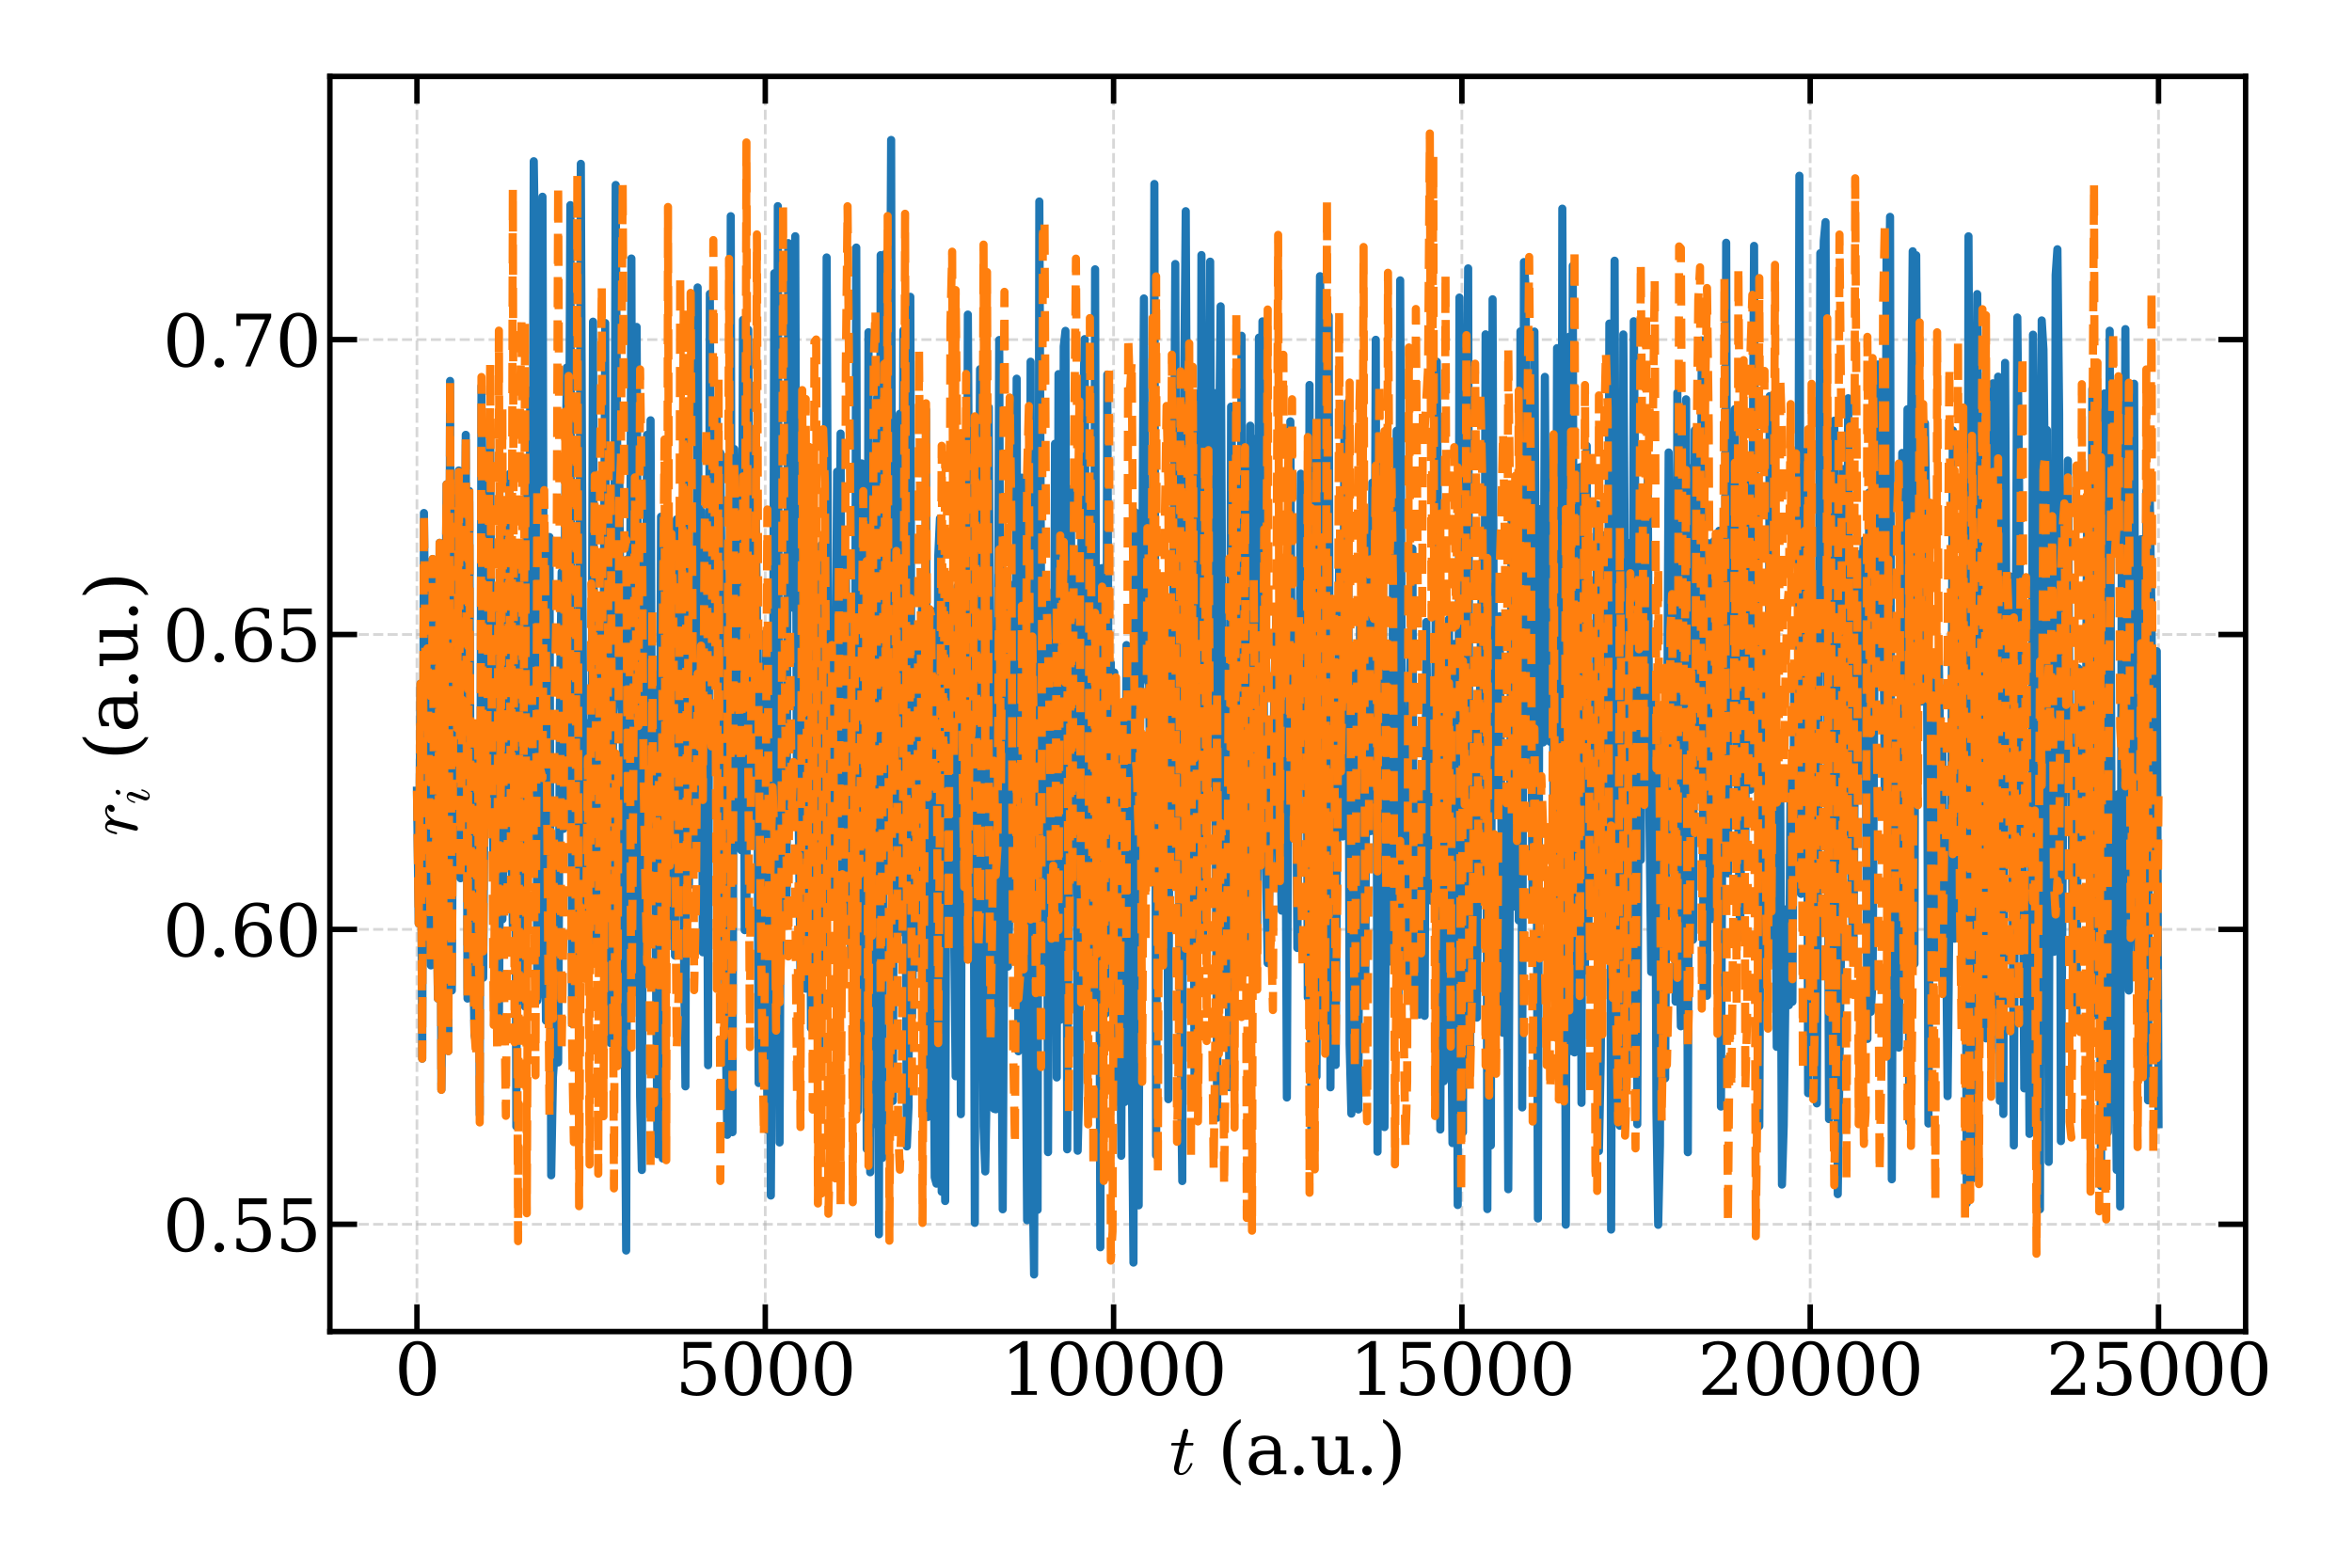 <?xml version="1.0" encoding="utf-8" standalone="no"?>
<!DOCTYPE svg PUBLIC "-//W3C//DTD SVG 1.1//EN"
  "http://www.w3.org/Graphics/SVG/1.1/DTD/svg11.dtd">
<svg xmlns:xlink="http://www.w3.org/1999/xlink" width="864pt" height="576pt" viewBox="0 0 864 576" xmlns="http://www.w3.org/2000/svg" version="1.1">
 <defs>
  <style type="text/css">*{stroke-linejoin: round; stroke-linecap: butt}</style>
 </defs>
 <g id="figure_1">
  <g id="patch_1">
   <path d="M 0 576 
L 864 576 
L 864 0 
L 0 0 
z
" style="fill: #ffffff"/>
  </g>
  <g id="axes_1">
   <g id="patch_2">
    <path d="M 121.182 489.233 
L 824.911 489.233 
L 824.911 28.08 
L 121.182 28.08 
z
" style="fill: #ffffff"/>
   </g>
   <g id="matplotlib.axis_1">
    <g id="xtick_1">
     <g id="line2d_1">
      <path d="M 153.169 489.233 
L 153.169 28.08 
" clip-path="url(#p09cba43ac7)" style="fill: none; stroke-dasharray: 3.7,1.6; stroke-dashoffset: 0; stroke: #b0b0b0; stroke-opacity: 0.5"/>
     </g>
     <g id="line2d_2">
      <defs>
       <path id="m441bfbd5ae" d="M 0 0 
L 0 -10 
" style="stroke: #000000; stroke-width: 2"/>
      </defs>
      <g>
       <use xlink:href="#m441bfbd5ae" x="153.169" y="489.233" style="stroke: #000000; stroke-width: 2"/>
      </g>
     </g>
     <g id="line2d_3">
      <defs>
       <path id="m276327271c" d="M 0 0 
L 0 10 
" style="stroke: #000000; stroke-width: 2"/>
      </defs>
      <g>
       <use xlink:href="#m276327271c" x="153.169" y="28.08" style="stroke: #000000; stroke-width: 2"/>
      </g>
     </g>
     <g id="text_1">
      <!-- 0 -->
      <g transform="translate(144.898 512.488) scale(0.26 -0.26)">
       <defs>
        <path id="DejaVuSerif-30" d="M 2034 219 
Q 2513 219 2750 744 
Q 2988 1269 2988 2328 
Q 2988 3391 2750 3916 
Q 2513 4441 2034 4441 
Q 1556 4441 1318 3916 
Q 1081 3391 1081 2328 
Q 1081 1269 1318 744 
Q 1556 219 2034 219 
z
M 2034 -91 
Q 1275 -91 848 546 
Q 422 1184 422 2328 
Q 422 3475 848 4112 
Q 1275 4750 2034 4750 
Q 2797 4750 3222 4112 
Q 3647 3475 3647 2328 
Q 3647 1184 3222 546 
Q 2797 -91 2034 -91 
z
" transform="scale(0.016)"/>
       </defs>
       <use xlink:href="#DejaVuSerif-30"/>
      </g>
     </g>
    </g>
    <g id="xtick_2">
     <g id="line2d_4">
      <path d="M 281.12 489.233 
L 281.12 28.08 
" clip-path="url(#p09cba43ac7)" style="fill: none; stroke-dasharray: 3.7,1.6; stroke-dashoffset: 0; stroke: #b0b0b0; stroke-opacity: 0.5"/>
     </g>
     <g id="line2d_5">
      <g>
       <use xlink:href="#m441bfbd5ae" x="281.12" y="489.233" style="stroke: #000000; stroke-width: 2"/>
      </g>
     </g>
     <g id="line2d_6">
      <g>
       <use xlink:href="#m276327271c" x="281.12" y="28.08" style="stroke: #000000; stroke-width: 2"/>
      </g>
     </g>
     <g id="text_2">
      <!-- 5000 -->
      <g transform="translate(248.035 512.488) scale(0.26 -0.26)">
       <defs>
        <path id="DejaVuSerif-35" d="M 3219 4666 
L 3219 4153 
L 1081 4153 
L 1081 2816 
Q 1244 2928 1461 2984 
Q 1678 3041 1947 3041 
Q 2703 3041 3140 2622 
Q 3578 2203 3578 1478 
Q 3578 738 3136 323 
Q 2694 -91 1894 -91 
Q 1572 -91 1234 -12 
Q 897 66 544 225 
L 544 1131 
L 897 1131 
Q 925 688 1179 453 
Q 1434 219 1894 219 
Q 2388 219 2653 544 
Q 2919 869 2919 1478 
Q 2919 2084 2655 2407 
Q 2391 2731 1894 2731 
Q 1613 2731 1398 2631 
Q 1184 2531 1019 2322 
L 750 2322 
L 750 4666 
L 3219 4666 
z
" transform="scale(0.016)"/>
       </defs>
       <use xlink:href="#DejaVuSerif-35"/>
       <use xlink:href="#DejaVuSerif-30" x="63.623"/>
       <use xlink:href="#DejaVuSerif-30" x="127.246"/>
       <use xlink:href="#DejaVuSerif-30" x="190.869"/>
      </g>
     </g>
    </g>
    <g id="xtick_3">
     <g id="line2d_7">
      <path d="M 409.071 489.233 
L 409.071 28.08 
" clip-path="url(#p09cba43ac7)" style="fill: none; stroke-dasharray: 3.7,1.6; stroke-dashoffset: 0; stroke: #b0b0b0; stroke-opacity: 0.5"/>
     </g>
     <g id="line2d_8">
      <g>
       <use xlink:href="#m441bfbd5ae" x="409.071" y="489.233" style="stroke: #000000; stroke-width: 2"/>
      </g>
     </g>
     <g id="line2d_9">
      <g>
       <use xlink:href="#m276327271c" x="409.071" y="28.08" style="stroke: #000000; stroke-width: 2"/>
      </g>
     </g>
     <g id="text_3">
      <!-- 10000 -->
      <g transform="translate(367.715 512.488) scale(0.26 -0.26)">
       <defs>
        <path id="DejaVuSerif-31" d="M 909 0 
L 909 331 
L 1722 331 
L 1722 4213 
L 781 3603 
L 781 4013 
L 1919 4750 
L 2350 4750 
L 2350 331 
L 3163 331 
L 3163 0 
L 909 0 
z
" transform="scale(0.016)"/>
       </defs>
       <use xlink:href="#DejaVuSerif-31"/>
       <use xlink:href="#DejaVuSerif-30" x="63.623"/>
       <use xlink:href="#DejaVuSerif-30" x="127.246"/>
       <use xlink:href="#DejaVuSerif-30" x="190.869"/>
       <use xlink:href="#DejaVuSerif-30" x="254.492"/>
      </g>
     </g>
    </g>
    <g id="xtick_4">
     <g id="line2d_10">
      <path d="M 537.022 489.233 
L 537.022 28.08 
" clip-path="url(#p09cba43ac7)" style="fill: none; stroke-dasharray: 3.7,1.6; stroke-dashoffset: 0; stroke: #b0b0b0; stroke-opacity: 0.5"/>
     </g>
     <g id="line2d_11">
      <g>
       <use xlink:href="#m441bfbd5ae" x="537.022" y="489.233" style="stroke: #000000; stroke-width: 2"/>
      </g>
     </g>
     <g id="line2d_12">
      <g>
       <use xlink:href="#m276327271c" x="537.022" y="28.08" style="stroke: #000000; stroke-width: 2"/>
      </g>
     </g>
     <g id="text_4">
      <!-- 15000 -->
      <g transform="translate(495.666 512.488) scale(0.26 -0.26)">
       <use xlink:href="#DejaVuSerif-31"/>
       <use xlink:href="#DejaVuSerif-35" x="63.623"/>
       <use xlink:href="#DejaVuSerif-30" x="127.246"/>
       <use xlink:href="#DejaVuSerif-30" x="190.869"/>
       <use xlink:href="#DejaVuSerif-30" x="254.492"/>
      </g>
     </g>
    </g>
    <g id="xtick_5">
     <g id="line2d_13">
      <path d="M 664.973 489.233 
L 664.973 28.08 
" clip-path="url(#p09cba43ac7)" style="fill: none; stroke-dasharray: 3.7,1.6; stroke-dashoffset: 0; stroke: #b0b0b0; stroke-opacity: 0.5"/>
     </g>
     <g id="line2d_14">
      <g>
       <use xlink:href="#m441bfbd5ae" x="664.973" y="489.233" style="stroke: #000000; stroke-width: 2"/>
      </g>
     </g>
     <g id="line2d_15">
      <g>
       <use xlink:href="#m276327271c" x="664.973" y="28.08" style="stroke: #000000; stroke-width: 2"/>
      </g>
     </g>
     <g id="text_5">
      <!-- 20000 -->
      <g transform="translate(623.617 512.488) scale(0.26 -0.26)">
       <defs>
        <path id="DejaVuSerif-32" d="M 819 3553 
L 469 3553 
L 469 4384 
Q 803 4563 1142 4656 
Q 1481 4750 1806 4750 
Q 2534 4750 2956 4397 
Q 3378 4044 3378 3438 
Q 3378 2753 2422 1800 
Q 2347 1728 2309 1691 
L 1131 513 
L 3078 513 
L 3078 1088 
L 3444 1088 
L 3444 0 
L 434 0 
L 434 341 
L 1850 1753 
Q 2319 2222 2519 2614 
Q 2719 3006 2719 3438 
Q 2719 3909 2473 4175 
Q 2228 4441 1797 4441 
Q 1350 4441 1106 4219 
Q 863 3997 819 3553 
z
" transform="scale(0.016)"/>
       </defs>
       <use xlink:href="#DejaVuSerif-32"/>
       <use xlink:href="#DejaVuSerif-30" x="63.623"/>
       <use xlink:href="#DejaVuSerif-30" x="127.246"/>
       <use xlink:href="#DejaVuSerif-30" x="190.869"/>
       <use xlink:href="#DejaVuSerif-30" x="254.492"/>
      </g>
     </g>
    </g>
    <g id="xtick_6">
     <g id="line2d_16">
      <path d="M 792.924 489.233 
L 792.924 28.08 
" clip-path="url(#p09cba43ac7)" style="fill: none; stroke-dasharray: 3.7,1.6; stroke-dashoffset: 0; stroke: #b0b0b0; stroke-opacity: 0.5"/>
     </g>
     <g id="line2d_17">
      <g>
       <use xlink:href="#m441bfbd5ae" x="792.924" y="489.233" style="stroke: #000000; stroke-width: 2"/>
      </g>
     </g>
     <g id="line2d_18">
      <g>
       <use xlink:href="#m276327271c" x="792.924" y="28.08" style="stroke: #000000; stroke-width: 2"/>
      </g>
     </g>
     <g id="text_6">
      <!-- 25000 -->
      <g transform="translate(751.567 512.488) scale(0.26 -0.26)">
       <use xlink:href="#DejaVuSerif-32"/>
       <use xlink:href="#DejaVuSerif-35" x="63.623"/>
       <use xlink:href="#DejaVuSerif-30" x="127.246"/>
       <use xlink:href="#DejaVuSerif-30" x="190.869"/>
       <use xlink:href="#DejaVuSerif-30" x="254.492"/>
      </g>
     </g>
    </g>
    <g id="text_7">
     <!-- $t$ (a.u.) -->
     <g transform="translate(429.626 541.652) scale(0.26 -0.26)">
      <defs>
       <path id="Cmmi10-74" d="M 397 519 
Q 397 613 416 697 
L 878 2534 
L 206 2534 
Q 141 2534 141 2619 
Q 166 2759 225 2759 
L 934 2759 
L 1191 3803 
Q 1216 3888 1291 3947 
Q 1366 4006 1459 4006 
Q 1541 4006 1595 3957 
Q 1650 3909 1650 3828 
Q 1650 3809 1648 3798 
Q 1647 3788 1644 3775 
L 1388 2759 
L 2047 2759 
Q 2113 2759 2113 2675 
Q 2109 2659 2100 2621 
Q 2091 2584 2075 2559 
Q 2059 2534 2028 2534 
L 1331 2534 
L 872 684 
Q 825 503 825 372 
Q 825 97 1013 97 
Q 1294 97 1511 361 
Q 1728 625 1844 941 
Q 1869 978 1894 978 
L 1972 978 
Q 1997 978 2012 961 
Q 2028 944 2028 922 
Q 2028 909 2022 903 
Q 1881 516 1612 222 
Q 1344 -72 997 -72 
Q 744 -72 570 93 
Q 397 259 397 519 
z
" transform="scale(0.016)"/>
       <path id="DejaVuSerif-20" transform="scale(0.016)"/>
       <path id="DejaVuSerif-28" d="M 2041 -997 
Q 1281 -656 893 83 
Q 506 822 506 1931 
Q 506 3044 893 3783 
Q 1281 4522 2041 4863 
L 2041 4556 
Q 1559 4225 1350 3623 
Q 1141 3022 1141 1931 
Q 1141 844 1350 242 
Q 1559 -359 2041 -691 
L 2041 -997 
z
" transform="scale(0.016)"/>
       <path id="DejaVuSerif-61" d="M 2547 1044 
L 2547 1747 
L 1806 1747 
Q 1378 1747 1168 1562 
Q 959 1378 959 997 
Q 959 650 1171 447 
Q 1384 244 1747 244 
Q 2106 244 2326 466 
Q 2547 688 2547 1044 
z
M 3122 2075 
L 3122 331 
L 3634 331 
L 3634 0 
L 2547 0 
L 2547 359 
Q 2356 128 2106 18 
Q 1856 -91 1522 -91 
Q 969 -91 644 203 
Q 319 497 319 997 
Q 319 1513 691 1797 
Q 1063 2081 1741 2081 
L 2547 2081 
L 2547 2309 
Q 2547 2688 2317 2895 
Q 2088 3103 1672 3103 
Q 1328 3103 1125 2947 
Q 922 2791 872 2484 
L 575 2484 
L 575 3156 
Q 875 3284 1158 3348 
Q 1441 3413 1709 3413 
Q 2400 3413 2761 3070 
Q 3122 2728 3122 2075 
z
" transform="scale(0.016)"/>
       <path id="DejaVuSerif-2e" d="M 603 325 
Q 603 500 722 622 
Q 841 744 1019 744 
Q 1191 744 1312 622 
Q 1434 500 1434 325 
Q 1434 153 1312 31 
Q 1191 -91 1019 -91 
Q 841 -91 722 29 
Q 603 150 603 325 
z
" transform="scale(0.016)"/>
       <path id="DejaVuSerif-75" d="M 2266 3322 
L 3341 3322 
L 3341 331 
L 3884 331 
L 3884 0 
L 2766 0 
L 2766 588 
Q 2606 256 2353 82 
Q 2100 -91 1766 -91 
Q 1213 -91 952 223 
Q 691 538 691 1209 
L 691 2988 
L 172 2988 
L 172 3322 
L 1269 3322 
L 1269 1388 
Q 1269 781 1417 556 
Q 1566 331 1947 331 
Q 2347 331 2556 625 
Q 2766 919 2766 1478 
L 2766 2988 
L 2266 2988 
L 2266 3322 
z
" transform="scale(0.016)"/>
       <path id="DejaVuSerif-29" d="M 453 -997 
L 453 -691 
Q 934 -359 1145 242 
Q 1356 844 1356 1931 
Q 1356 3022 1145 3623 
Q 934 4225 453 4556 
L 453 4863 
Q 1216 4522 1603 3783 
Q 1991 3044 1991 1931 
Q 1991 822 1603 83 
Q 1216 -656 453 -997 
z
" transform="scale(0.016)"/>
      </defs>
      <use xlink:href="#Cmmi10-74" transform="translate(0 0.016)"/>
      <use xlink:href="#DejaVuSerif-20" transform="translate(36.084 0.016)"/>
      <use xlink:href="#DejaVuSerif-28" transform="translate(67.871 0.016)"/>
      <use xlink:href="#DejaVuSerif-61" transform="translate(106.885 0.016)"/>
      <use xlink:href="#DejaVuSerif-2e" transform="translate(166.504 0.016)"/>
      <use xlink:href="#DejaVuSerif-75" transform="translate(198.291 0.016)"/>
      <use xlink:href="#DejaVuSerif-2e" transform="translate(262.695 0.016)"/>
      <use xlink:href="#DejaVuSerif-29" transform="translate(294.482 0.016)"/>
     </g>
    </g>
   </g>
   <g id="matplotlib.axis_2">
    <g id="ytick_1">
     <g id="line2d_19">
      <path d="M 121.182 449.827 
L 824.911 449.827 
" clip-path="url(#p09cba43ac7)" style="fill: none; stroke-dasharray: 3.7,1.6; stroke-dashoffset: 0; stroke: #b0b0b0; stroke-opacity: 0.5"/>
     </g>
     <g id="line2d_20">
      <defs>
       <path id="m12b2a2baf9" d="M 0 0 
L 10 0 
" style="stroke: #000000; stroke-width: 2"/>
      </defs>
      <g>
       <use xlink:href="#m12b2a2baf9" x="121.182" y="449.827" style="stroke: #000000; stroke-width: 2"/>
      </g>
     </g>
     <g id="line2d_21">
      <defs>
       <path id="mbcb96efc71" d="M 0 0 
L -10 0 
" style="stroke: #000000; stroke-width: 2"/>
      </defs>
      <g>
       <use xlink:href="#mbcb96efc71" x="824.911" y="449.827" style="stroke: #000000; stroke-width: 2"/>
      </g>
     </g>
     <g id="text_8">
      <!-- 0.55 -->
      <g transform="translate(59.791 459.705) scale(0.26 -0.26)">
       <use xlink:href="#DejaVuSerif-30"/>
       <use xlink:href="#DejaVuSerif-2e" x="63.623"/>
       <use xlink:href="#DejaVuSerif-35" x="95.41"/>
       <use xlink:href="#DejaVuSerif-35" x="159.033"/>
      </g>
     </g>
    </g>
    <g id="ytick_2">
     <g id="line2d_22">
      <path d="M 121.182 341.474 
L 824.911 341.474 
" clip-path="url(#p09cba43ac7)" style="fill: none; stroke-dasharray: 3.7,1.6; stroke-dashoffset: 0; stroke: #b0b0b0; stroke-opacity: 0.5"/>
     </g>
     <g id="line2d_23">
      <g>
       <use xlink:href="#m12b2a2baf9" x="121.182" y="341.474" style="stroke: #000000; stroke-width: 2"/>
      </g>
     </g>
     <g id="line2d_24">
      <g>
       <use xlink:href="#mbcb96efc71" x="824.911" y="341.474" style="stroke: #000000; stroke-width: 2"/>
      </g>
     </g>
     <g id="text_9">
      <!-- 0.60 -->
      <g transform="translate(59.791 351.352) scale(0.26 -0.26)">
       <defs>
        <path id="DejaVuSerif-36" d="M 2094 219 
Q 2534 219 2771 542 
Q 3009 866 3009 1472 
Q 3009 2078 2771 2401 
Q 2534 2725 2094 2725 
Q 1647 2725 1412 2412 
Q 1178 2100 1178 1509 
Q 1178 888 1415 553 
Q 1653 219 2094 219 
z
M 1075 2569 
Q 1288 2803 1556 2918 
Q 1825 3034 2163 3034 
Q 2859 3034 3264 2615 
Q 3669 2197 3669 1472 
Q 3669 763 3233 336 
Q 2797 -91 2069 -91 
Q 1278 -91 853 498 
Q 428 1088 428 2181 
Q 428 3406 931 4078 
Q 1434 4750 2350 4750 
Q 2597 4750 2869 4703 
Q 3141 4656 3425 4563 
L 3425 3794 
L 3072 3794 
Q 3034 4109 2831 4275 
Q 2628 4441 2284 4441 
Q 1678 4441 1381 3981 
Q 1084 3522 1075 2569 
z
" transform="scale(0.016)"/>
       </defs>
       <use xlink:href="#DejaVuSerif-30"/>
       <use xlink:href="#DejaVuSerif-2e" x="63.623"/>
       <use xlink:href="#DejaVuSerif-36" x="95.41"/>
       <use xlink:href="#DejaVuSerif-30" x="159.033"/>
      </g>
     </g>
    </g>
    <g id="ytick_3">
     <g id="line2d_25">
      <path d="M 121.182 233.121 
L 824.911 233.121 
" clip-path="url(#p09cba43ac7)" style="fill: none; stroke-dasharray: 3.7,1.6; stroke-dashoffset: 0; stroke: #b0b0b0; stroke-opacity: 0.5"/>
     </g>
     <g id="line2d_26">
      <g>
       <use xlink:href="#m12b2a2baf9" x="121.182" y="233.121" style="stroke: #000000; stroke-width: 2"/>
      </g>
     </g>
     <g id="line2d_27">
      <g>
       <use xlink:href="#mbcb96efc71" x="824.911" y="233.121" style="stroke: #000000; stroke-width: 2"/>
      </g>
     </g>
     <g id="text_10">
      <!-- 0.65 -->
      <g transform="translate(59.791 242.999) scale(0.26 -0.26)">
       <use xlink:href="#DejaVuSerif-30"/>
       <use xlink:href="#DejaVuSerif-2e" x="63.623"/>
       <use xlink:href="#DejaVuSerif-36" x="95.41"/>
       <use xlink:href="#DejaVuSerif-35" x="159.033"/>
      </g>
     </g>
    </g>
    <g id="ytick_4">
     <g id="line2d_28">
      <path d="M 121.182 124.768 
L 824.911 124.768 
" clip-path="url(#p09cba43ac7)" style="fill: none; stroke-dasharray: 3.7,1.6; stroke-dashoffset: 0; stroke: #b0b0b0; stroke-opacity: 0.5"/>
     </g>
     <g id="line2d_29">
      <g>
       <use xlink:href="#m12b2a2baf9" x="121.182" y="124.768" style="stroke: #000000; stroke-width: 2"/>
      </g>
     </g>
     <g id="line2d_30">
      <g>
       <use xlink:href="#mbcb96efc71" x="824.911" y="124.768" style="stroke: #000000; stroke-width: 2"/>
      </g>
     </g>
     <g id="text_11">
      <!-- 0.70 -->
      <g transform="translate(59.791 134.646) scale(0.26 -0.26)">
       <defs>
        <path id="DejaVuSerif-37" d="M 3609 4347 
L 1784 0 
L 1319 0 
L 3059 4153 
L 903 4153 
L 903 3578 
L 538 3578 
L 538 4666 
L 3609 4666 
L 3609 4347 
z
" transform="scale(0.016)"/>
       </defs>
       <use xlink:href="#DejaVuSerif-30"/>
       <use xlink:href="#DejaVuSerif-2e" x="63.623"/>
       <use xlink:href="#DejaVuSerif-37" x="95.41"/>
       <use xlink:href="#DejaVuSerif-30" x="159.033"/>
      </g>
     </g>
    </g>
    <g id="text_12">
     <!-- $r_i$ (a.u.) -->
     <g transform="translate(50.384 307.276) rotate(-90) scale(0.26 -0.26)">
      <defs>
       <path id="Cmmi10-72" d="M 494 109 
Q 494 147 500 166 
L 978 2075 
Q 1025 2253 1025 2388 
Q 1025 2663 838 2663 
Q 638 2663 541 2423 
Q 444 2184 353 1819 
Q 353 1800 334 1789 
Q 316 1778 300 1778 
L 225 1778 
Q 203 1778 187 1801 
Q 172 1825 172 1844 
Q 241 2122 305 2315 
Q 369 2509 505 2668 
Q 641 2828 844 2828 
Q 1066 2828 1233 2700 
Q 1400 2572 1441 2363 
Q 1603 2575 1811 2701 
Q 2019 2828 2266 2828 
Q 2469 2828 2623 2709 
Q 2778 2591 2778 2388 
Q 2778 2225 2676 2104 
Q 2575 1984 2406 1984 
Q 2303 1984 2233 2048 
Q 2163 2113 2163 2216 
Q 2163 2356 2266 2467 
Q 2369 2578 2503 2578 
Q 2400 2663 2253 2663 
Q 1978 2663 1775 2467 
Q 1572 2272 1409 1972 
L 953 141 
Q 931 53 854 -9 
Q 778 -72 684 -72 
Q 606 -72 550 -22 
Q 494 28 494 109 
z
" transform="scale(0.016)"/>
       <path id="Cmmi10-69" d="M 500 459 
Q 500 578 550 709 
L 1069 2088 
Q 1153 2322 1153 2472 
Q 1153 2663 1013 2663 
Q 759 2663 595 2402 
Q 431 2141 353 1819 
Q 341 1778 300 1778 
L 225 1778 
Q 172 1778 172 1838 
L 172 1856 
Q 275 2238 487 2533 
Q 700 2828 1025 2828 
Q 1253 2828 1411 2678 
Q 1569 2528 1569 2297 
Q 1569 2178 1516 2047 
L 997 672 
Q 909 459 909 288 
Q 909 97 1056 97 
Q 1306 97 1473 364 
Q 1641 631 1709 941 
Q 1722 978 1759 978 
L 1838 978 
Q 1863 978 1878 961 
Q 1894 944 1894 922 
Q 1894 916 1888 903 
Q 1800 541 1583 234 
Q 1366 -72 1044 -72 
Q 819 -72 659 83 
Q 500 238 500 459 
z
M 1222 3878 
Q 1222 4013 1334 4122 
Q 1447 4231 1581 4231 
Q 1691 4231 1761 4164 
Q 1831 4097 1831 3994 
Q 1831 3850 1717 3742 
Q 1603 3634 1466 3634 
Q 1363 3634 1292 3704 
Q 1222 3775 1222 3878 
z
" transform="scale(0.016)"/>
      </defs>
      <use xlink:href="#Cmmi10-72" transform="translate(0 0.016)"/>
      <use xlink:href="#Cmmi10-69" transform="translate(45.117 -16.991) scale(0.7)"/>
      <use xlink:href="#DejaVuSerif-20" transform="translate(75.591 0.016)"/>
      <use xlink:href="#DejaVuSerif-28" transform="translate(107.378 0.016)"/>
      <use xlink:href="#DejaVuSerif-61" transform="translate(146.392 0.016)"/>
      <use xlink:href="#DejaVuSerif-2e" transform="translate(206.011 0.016)"/>
      <use xlink:href="#DejaVuSerif-75" transform="translate(237.798 0.016)"/>
      <use xlink:href="#DejaVuSerif-2e" transform="translate(302.203 0.016)"/>
      <use xlink:href="#DejaVuSerif-29" transform="translate(333.99 0.016)"/>
     </g>
    </g>
   </g>
   <g id="line2d_31">
    <path d="M 153.169 290.523 
L 153.81 339.305 
L 154.45 251.193 
L 155.091 388.97 
L 155.731 188.49 
L 156.371 250.323 
L 157.012 238.22 
L 158.292 354.699 
L 158.933 205.393 
L 159.573 329.032 
L 160.214 308.415 
L 160.854 366.913 
L 161.494 199.443 
L 162.135 400.364 
L 162.775 346.266 
L 163.416 247.54 
L 164.056 177.922 
L 164.696 386.169 
L 165.337 139.966 
L 165.977 363.935 
L 166.618 244.336 
L 167.258 229.861 
L 167.898 267.581 
L 168.539 172.86 
L 169.179 322.689 
L 169.82 257.819 
L 170.46 271.014 
L 171.1 159.767 
L 171.741 366.896 
L 172.381 180.386 
L 173.022 339.68 
L 173.662 340.337 
L 174.302 380.328 
L 174.943 383.002 
L 175.583 269.102 
L 176.224 409.513 
L 176.864 141.885 
L 177.504 359.243 
L 178.145 267.015 
L 178.785 252.006 
L 179.426 216.329 
L 180.066 157.473 
L 180.706 280.753 
L 181.347 321.638 
L 181.987 219.074 
L 183.268 374.952 
L 183.908 285.548 
L 184.549 337.8 
L 185.189 302.142 
L 185.829 185.822 
L 186.47 236.39 
L 187.11 174.172 
L 187.751 300.4 
L 188.391 340.701 
L 189.031 202.863 
L 189.672 413.861 
L 190.312 226.327 
L 190.953 290.352 
L 191.593 208.109 
L 192.233 298.001 
L 192.874 369.87 
L 193.514 168.746 
L 194.155 312.624 
L 194.795 143.391 
L 195.435 273.539 
L 196.076 59.245 
L 196.716 104.495 
L 197.357 367.703 
L 197.997 361.449 
L 198.637 319.981 
L 199.278 72.289 
L 199.918 300.691 
L 200.559 375.007 
L 201.199 248.877 
L 201.839 197.307 
L 202.48 431.831 
L 203.12 395.697 
L 203.761 386.397 
L 204.401 347.925 
L 205.041 390.376 
L 205.682 259.572 
L 206.322 210.143 
L 206.962 304.556 
L 207.603 184.371 
L 208.243 135.01 
L 208.884 209.765 
L 209.524 75.363 
L 210.164 376.136 
L 210.805 277.311 
L 211.445 354.899 
L 212.086 283.858 
L 212.726 276.622 
L 213.366 60.196 
L 214.007 222.774 
L 214.647 337.285 
L 215.288 305.815 
L 216.568 265.475 
L 217.209 306.151 
L 217.849 118.194 
L 218.49 347.604 
L 219.13 230.687 
L 219.77 337.713 
L 220.411 227.843 
L 221.051 356.869 
L 221.692 248.27 
L 222.332 118.679 
L 222.972 378.437 
L 223.613 191.334 
L 224.253 383.217 
L 224.894 290.363 
L 225.534 253.866 
L 226.174 67.963 
L 226.815 183.085 
L 227.455 167.004 
L 228.096 252.167 
L 228.736 266.917 
L 230.017 459.47 
L 230.657 205.369 
L 231.297 276.827 
L 231.938 94.984 
L 232.578 364.739 
L 233.219 217.751 
L 233.859 120.123 
L 235.14 402.851 
L 235.78 429.883 
L 236.421 197.366 
L 237.061 272.419 
L 237.701 159.753 
L 238.342 285.673 
L 238.982 154.421 
L 239.623 326.113 
L 240.263 247.771 
L 240.903 349.172 
L 241.544 424.11 
L 242.184 373.666 
L 242.825 189.843 
L 243.465 425.653 
L 244.105 297.061 
L 244.746 224.094 
L 245.386 307.808 
L 246.027 343.727 
L 246.667 218.053 
L 247.307 196.619 
L 247.948 351.099 
L 248.588 190.8 
L 249.229 219.371 
L 249.869 323.279 
L 250.509 296.596 
L 251.15 340.212 
L 251.79 399.158 
L 252.431 155.592 
L 253.071 325.462 
L 253.711 212.3 
L 254.352 253.396 
L 254.992 318.388 
L 255.632 272.535 
L 256.273 105.616 
L 256.913 268.172 
L 257.554 187.642 
L 258.194 349.894 
L 258.834 215.932 
L 259.475 234.004 
L 260.115 391.385 
L 260.756 107.966 
L 261.396 249.469 
L 262.036 239.969 
L 262.677 235.117 
L 263.317 153.145 
L 263.958 311.659 
L 264.598 166.422 
L 265.238 232.748 
L 265.879 336.056 
L 266.519 372.879 
L 267.16 416.971 
L 267.8 327.045 
L 268.44 79.432 
L 269.081 415.982 
L 269.721 164.981 
L 270.362 202.32 
L 271.002 191.291 
L 271.642 296.569 
L 272.283 312.391 
L 272.923 117.53 
L 273.564 341.748 
L 274.204 335.501 
L 274.844 121.129 
L 275.485 214.508 
L 276.125 290.163 
L 276.766 305.9 
L 277.406 168.387 
L 278.046 225.763 
L 278.687 397.923 
L 279.327 357.805 
L 279.967 247.981 
L 280.608 325.166 
L 281.248 232.515 
L 281.889 415.175 
L 282.529 267.495 
L 283.169 439.265 
L 283.81 320.134 
L 284.45 100.386 
L 285.091 335.789 
L 285.731 75.743 
L 286.371 419.762 
L 287.012 266.257 
L 287.652 271.459 
L 288.293 300.25 
L 288.933 336.858 
L 289.573 89.322 
L 290.214 135.237 
L 290.854 95.205 
L 291.495 223.358 
L 292.135 86.799 
L 292.775 302.673 
L 293.416 302.33 
L 294.056 358.42 
L 294.697 266.336 
L 295.337 231.497 
L 295.977 363.268 
L 296.618 173.324 
L 297.258 215.824 
L 297.899 377.73 
L 298.539 271.231 
L 299.179 370.985 
L 299.82 209.831 
L 300.46 271.572 
L 301.101 388.218 
L 301.741 200.216 
L 302.381 301.679 
L 303.022 348.396 
L 303.662 94.599 
L 304.302 248.562 
L 304.943 330.912 
L 305.583 332.922 
L 306.224 311.915 
L 306.864 276.373 
L 307.504 173.329 
L 308.145 250.902 
L 308.785 159.29 
L 309.426 341.211 
L 310.066 310.304 
L 310.706 205.341 
L 311.347 305.318 
L 311.987 266.985 
L 312.628 352.018 
L 313.268 339.886 
L 313.908 354.692 
L 314.549 90.959 
L 315.189 408.151 
L 315.83 261.79 
L 316.47 170.261 
L 317.11 386.466 
L 317.751 209.496 
L 318.391 422.156 
L 319.032 122.07 
L 319.672 430.716 
L 320.312 164.116 
L 320.953 368.654 
L 321.593 413.068 
L 322.234 145.919 
L 322.874 453.505 
L 323.514 93.745 
L 324.155 425.442 
L 324.795 156 
L 325.436 93.095 
L 326.076 324.931 
L 326.716 171.308 
L 327.357 51.427 
L 327.997 404.521 
L 328.637 221.166 
L 329.278 237.367 
L 329.918 184.828 
L 330.559 152.009 
L 331.199 342.447 
L 331.839 121.42 
L 333.12 421.216 
L 333.761 406.215 
L 334.401 109.051 
L 335.041 373.594 
L 335.682 326.273 
L 336.322 245.933 
L 336.963 355.539 
L 337.603 235.997 
L 338.243 233.345 
L 338.884 219.73 
L 339.524 351.086 
L 340.165 150.544 
L 340.805 410.42 
L 341.445 243.705 
L 342.086 224.375 
L 342.726 343.274 
L 343.367 432.559 
L 344.007 434.908 
L 344.647 204.732 
L 345.288 190.48 
L 345.928 437.864 
L 346.569 370.222 
L 347.209 441.278 
L 347.849 217.551 
L 348.49 332.955 
L 349.13 258.804 
L 349.771 346.679 
L 350.411 333.136 
L 351.051 395.438 
L 351.692 215.505 
L 352.332 221.391 
L 352.972 409.364 
L 353.613 209.752 
L 354.253 260.4 
L 354.894 329.877 
L 355.534 115.583 
L 356.815 335.409 
L 357.455 220.101 
L 358.096 449.31 
L 358.736 174.182 
L 359.376 236.961 
L 360.017 135.635 
L 361.298 413.857 
L 361.938 430.41 
L 362.578 391.069 
L 363.219 149.646 
L 363.859 275.704 
L 364.5 258.74 
L 365.14 407.397 
L 365.78 407.582 
L 366.421 288.099 
L 367.061 124.925 
L 367.702 340.984 
L 368.342 444.32 
L 368.982 316.802 
L 369.623 219.476 
L 370.263 355.156 
L 370.904 330.496 
L 372.184 214.819 
L 372.825 317.817 
L 373.465 139.137 
L 374.106 386.27 
L 374.746 355.615 
L 375.386 175.506 
L 376.027 381.505 
L 376.667 354.652 
L 377.307 448.336 
L 377.948 441.484 
L 378.588 132.901 
L 379.229 424.375 
L 379.869 468.271 
L 380.509 271.646 
L 381.15 444.519 
L 381.79 74.036 
L 383.071 361.895 
L 383.711 340.423 
L 384.352 216.772 
L 384.992 423.316 
L 385.633 246 
L 386.273 368.353 
L 386.913 373.026 
L 387.554 163.034 
L 388.194 395.883 
L 388.835 137.458 
L 389.475 374.704 
L 390.115 344.246 
L 390.756 127.278 
L 391.396 121.564 
L 392.037 422.283 
L 393.317 179.741 
L 393.958 265.629 
L 394.598 206.773 
L 395.239 221.533 
L 395.879 422.807 
L 396.519 396.455 
L 397.16 207.711 
L 397.8 157.145 
L 398.441 124.599 
L 399.081 274.272 
L 399.721 335.108 
L 400.362 181.6 
L 401.002 324.594 
L 401.642 370.404 
L 402.283 98.953 
L 402.923 368.753 
L 403.564 236.148 
L 404.204 458.28 
L 404.844 208.727 
L 405.485 365.487 
L 406.125 372.473 
L 406.766 137.61 
L 407.406 320.361 
L 408.046 243.659 
L 408.687 342.485 
L 409.327 247.102 
L 409.968 290.522 
L 410.608 404.815 
L 411.248 335.606 
L 411.889 424.656 
L 412.529 264.304 
L 413.17 404.909 
L 413.81 237.017 
L 414.45 319.904 
L 415.091 276.567 
L 415.731 389.724 
L 416.372 463.907 
L 417.012 188.204 
L 417.652 268.455 
L 418.293 442.87 
L 418.933 233.88 
L 419.574 217.513 
L 420.214 109.656 
L 420.854 213.83 
L 421.495 249.256 
L 422.135 251.572 
L 422.776 322.723 
L 423.416 264.009 
L 424.056 67.598 
L 424.697 424.484 
L 425.337 225.26 
L 425.977 279.06 
L 426.618 269.227 
L 427.258 237.404 
L 427.899 334.226 
L 428.539 240.709 
L 429.179 403.873 
L 429.82 223.627 
L 430.46 319.81 
L 431.741 96.999 
L 432.381 321.789 
L 433.022 326.817 
L 434.303 433.938 
L 434.943 146.645 
L 435.583 77.603 
L 436.224 224.045 
L 436.864 325.072 
L 437.505 351.243 
L 438.145 175.157 
L 438.785 395.213 
L 439.426 144.59 
L 440.066 321.961 
L 440.707 330.582 
L 441.347 93.713 
L 441.987 343.531 
L 442.628 174.787 
L 443.268 158.364 
L 443.909 200.579 
L 444.549 96.135 
L 445.189 287.855 
L 445.83 144.361 
L 447.111 410.707 
L 447.751 170.651 
L 448.391 112.552 
L 449.672 367.575 
L 450.312 365.506 
L 450.953 270.342 
L 451.593 399.461 
L 452.234 149.405 
L 452.874 183.648 
L 453.514 200.402 
L 454.155 360.746 
L 454.795 178.246 
L 455.436 355.062 
L 456.076 123.369 
L 456.716 325.245 
L 457.357 307.848 
L 457.997 212.659 
L 458.638 352.3 
L 459.278 156.402 
L 459.918 336.154 
L 460.559 161.231 
L 461.199 183.108 
L 461.84 348.288 
L 462.48 124.049 
L 463.12 312.632 
L 463.761 118.084 
L 464.401 297.913 
L 465.042 319.868 
L 465.682 353.87 
L 466.322 325.868 
L 466.963 273.597 
L 467.603 289.701 
L 468.244 247.47 
L 468.884 225.518 
L 469.524 319.445 
L 470.165 301.079 
L 470.805 334.601 
L 471.446 305.336 
L 472.086 258.669 
L 472.726 403.246 
L 473.367 246.31 
L 474.007 154.811 
L 474.647 291.502 
L 475.288 277.848 
L 475.928 241.351 
L 476.569 348.304 
L 477.209 277.395 
L 477.849 174.042 
L 478.49 203.934 
L 479.13 186.171 
L 479.771 183.658 
L 480.411 366.511 
L 481.051 141.449 
L 481.692 414.468 
L 482.332 374.504 
L 482.973 169.765 
L 483.613 395.529 
L 484.253 199.488 
L 484.894 101.479 
L 485.534 130.509 
L 486.175 377.512 
L 486.815 368.947 
L 487.455 265.2 
L 488.096 116.07 
L 488.736 399.496 
L 489.377 271.023 
L 490.017 292.514 
L 490.657 391.281 
L 491.298 287.164 
L 491.938 205.763 
L 492.579 279.818 
L 493.219 307.34 
L 493.859 157.487 
L 494.5 294.61 
L 495.14 147.818 
L 495.781 383.636 
L 496.421 409.159 
L 497.061 240.048 
L 497.702 337.057 
L 498.342 248.516 
L 498.982 407.642 
L 499.623 223.172 
L 500.263 321.313 
L 500.904 356.835 
L 501.544 361.585 
L 502.184 196.435 
L 502.825 234.952 
L 503.465 305.371 
L 504.106 177.326 
L 504.746 285.642 
L 505.386 124.844 
L 506.027 423.146 
L 506.667 284.121 
L 507.308 413.823 
L 507.948 179.572 
L 508.588 414.112 
L 509.229 311.457 
L 509.869 246.832 
L 510.51 264.545 
L 511.15 353.364 
L 511.79 196.059 
L 512.431 197.703 
L 513.071 158.243 
L 513.712 373.702 
L 514.352 103.017 
L 514.992 264.513 
L 515.633 324.555 
L 516.273 360.842 
L 516.914 352.476 
L 518.194 241.054 
L 518.835 201.557 
L 519.475 371.021 
L 520.116 292.672 
L 520.756 319.741 
L 521.396 372.795 
L 522.037 319.896 
L 522.677 288.324 
L 523.317 373.243 
L 523.958 228.534 
L 524.598 295.724 
L 525.239 310.2 
L 525.879 330.969 
L 526.519 326.144 
L 527.16 274.067 
L 527.8 132.897 
L 528.441 222.298 
L 529.081 415.008 
L 529.721 280.967 
L 530.362 397.278 
L 531.002 381.643 
L 531.643 248.582 
L 532.283 227.404 
L 532.923 352.761 
L 533.564 419.99 
L 534.204 236.586 
L 534.845 275.117 
L 535.485 442.743 
L 536.125 109.33 
L 537.406 416.012 
L 538.047 150.443 
L 538.687 181.349 
L 539.327 98.613 
L 539.968 395.033 
L 540.608 318.118 
L 541.249 265.66 
L 541.889 297.023 
L 542.529 373.892 
L 543.17 295.16 
L 543.81 245.754 
L 544.451 206.538 
L 545.091 317.736 
L 545.731 122.838 
L 546.372 444.244 
L 547.012 237.369 
L 547.652 420.86 
L 548.293 109.965 
L 548.933 297.632 
L 549.574 236.289 
L 550.214 251.246 
L 550.854 226.429 
L 551.495 294.764 
L 552.135 379.493 
L 552.776 291.231 
L 553.416 298.804 
L 554.056 436.941 
L 555.337 179.976 
L 555.978 284.806 
L 556.618 333.143 
L 557.258 174.6 
L 557.899 338.19 
L 558.539 121.759 
L 559.18 406.895 
L 559.82 96.285 
L 560.46 106.485 
L 561.101 279.318 
L 561.741 287.754 
L 562.382 248.068 
L 563.022 333.186 
L 563.662 121.825 
L 564.303 244.076 
L 564.943 447.688 
L 565.584 187.084 
L 566.224 243.453 
L 566.864 272.793 
L 567.505 138.47 
L 568.145 242.444 
L 568.786 260.329 
L 569.426 272.555 
L 570.066 172.069 
L 570.707 305.304 
L 571.347 325.939 
L 571.987 127.918 
L 572.628 372.818 
L 573.268 399.116 
L 573.909 76.661 
L 574.549 223.565 
L 575.189 449.974 
L 575.83 184.477 
L 576.47 123.735 
L 577.111 386.174 
L 577.751 97.642 
L 578.391 386.687 
L 579.032 175.475 
L 579.672 376.092 
L 580.313 171.698 
L 580.953 405.208 
L 581.593 193.983 
L 582.234 356.615 
L 582.874 163.806 
L 583.515 340.297 
L 584.155 279.452 
L 584.795 328.648 
L 585.436 319.033 
L 586.076 283.279 
L 586.717 185.462 
L 587.357 422.92 
L 587.997 390.411 
L 588.638 327.544 
L 589.278 196.658 
L 589.919 251.747 
L 590.559 290.12 
L 591.199 118.89 
L 591.84 451.774 
L 593.121 95.793 
L 593.761 290.171 
L 594.401 320.09 
L 595.042 413.628 
L 595.682 409.797 
L 596.322 122.884 
L 596.963 219.707 
L 597.603 364.743 
L 598.244 199.527 
L 598.884 390.176 
L 599.524 369.579 
L 600.165 118.036 
L 600.805 196.437 
L 601.446 413.093 
L 602.086 243.742 
L 602.726 315.973 
L 603.367 191.054 
L 604.007 277.061 
L 604.648 203.567 
L 605.288 176.125 
L 605.928 300.664 
L 606.569 357.113 
L 607.209 273.441 
L 607.85 249.288 
L 608.49 408.332 
L 609.13 450.026 
L 609.771 420.797 
L 610.411 271.731 
L 611.692 396.193 
L 612.332 292.251 
L 612.973 166.243 
L 613.613 227.276 
L 614.254 301.853 
L 614.894 183.033 
L 615.534 368.028 
L 616.175 144.298 
L 616.815 337.425 
L 617.456 377.07 
L 618.096 215.408 
L 618.736 166.219 
L 619.377 146.724 
L 620.017 423.346 
L 620.657 230.121 
L 621.298 171.997 
L 621.938 345.282 
L 622.579 158.074 
L 623.219 284.178 
L 623.859 241.711 
L 624.5 271.551 
L 625.14 125.076 
L 625.781 366.024 
L 626.421 283.474 
L 627.061 365.862 
L 627.702 199.593 
L 628.342 335.394 
L 628.983 337.641 
L 629.623 198.788 
L 630.263 203.797 
L 630.904 297.978 
L 631.544 195.014 
L 632.185 406.575 
L 632.825 273.165 
L 633.465 300.376 
L 634.106 89.193 
L 634.746 320.89 
L 635.387 204.813 
L 636.027 230.333 
L 636.667 196.392 
L 637.308 150.302 
L 637.948 266.188 
L 639.229 344.435 
L 640.51 216.161 
L 641.15 310.018 
L 641.79 177.455 
L 642.431 182.406 
L 643.071 290.183 
L 643.712 198.822 
L 644.352 90.347 
L 644.992 275.041 
L 645.633 179.723 
L 646.273 413.761 
L 646.914 259.823 
L 647.554 231.064 
L 648.194 334.559 
L 648.835 324.936 
L 649.475 353.372 
L 650.116 145.539 
L 650.756 259.69 
L 651.396 159.329 
L 652.037 284.016 
L 652.677 384.643 
L 653.318 316.383 
L 653.958 290.539 
L 654.598 435.23 
L 655.239 413.467 
L 655.879 364.585 
L 656.52 333.96 
L 657.16 369.325 
L 657.8 283.244 
L 658.441 368.067 
L 659.081 253.827 
L 659.722 261.708 
L 660.362 313.624 
L 661.002 64.576 
L 661.643 328.437 
L 662.283 247.503 
L 662.924 223.356 
L 663.564 165.838 
L 664.204 401.662 
L 664.845 278.226 
L 665.485 351.828 
L 666.125 231.867 
L 666.766 251.877 
L 667.406 405.406 
L 668.047 281.955 
L 668.687 93.02 
L 669.327 118.918 
L 669.968 88.473 
L 670.608 81.603 
L 671.889 411.182 
L 672.529 159.187 
L 673.17 283.294 
L 673.81 154.577 
L 674.451 244.775 
L 675.091 438.746 
L 676.372 342.242 
L 677.012 172.354 
L 677.653 256.647 
L 678.293 280.496 
L 678.933 146.328 
L 679.574 296.92 
L 680.214 329.053 
L 680.855 353.246 
L 681.495 257.702 
L 682.135 203.512 
L 682.776 284.814 
L 684.057 207.733 
L 684.697 198.583 
L 685.337 262.667 
L 685.978 381.728 
L 686.618 180.95 
L 687.259 371.767 
L 687.899 359.332 
L 688.539 252.13 
L 689.18 228.466 
L 689.82 133.918 
L 690.46 149.082 
L 691.101 241.949 
L 691.741 201.675 
L 692.382 299.124 
L 693.022 94.349 
L 693.662 150.322 
L 694.303 79.674 
L 694.943 433.296 
L 695.584 265.136 
L 696.224 296.425 
L 696.864 380.998 
L 697.505 384.92 
L 698.145 315.073 
L 698.786 166.425 
L 699.426 283.76 
L 700.066 276.705 
L 700.707 150.356 
L 701.347 412.119 
L 701.988 163.315 
L 702.628 92.322 
L 703.268 354.125 
L 703.909 93.786 
L 704.549 201.261 
L 705.19 219.293 
L 705.83 257.778 
L 706.47 197.475 
L 707.111 155.458 
L 707.751 199.591 
L 708.392 412.81 
L 709.032 311.16 
L 709.672 250.546 
L 710.313 252.698 
L 710.953 266.006 
L 711.594 354.237 
L 712.234 243.023 
L 712.874 284.416 
L 713.515 274.156 
L 714.155 363.013 
L 714.795 330.142 
L 715.436 402.738 
L 716.076 338.156 
L 716.717 325.038 
L 717.357 158.132 
L 717.997 344.894 
L 718.638 236.932 
L 719.278 322.31 
L 719.919 216.683 
L 720.559 318.832 
L 721.199 191.838 
L 721.84 240.941 
L 722.48 442.123 
L 723.121 86.826 
L 723.761 224.683 
L 724.401 433.158 
L 725.042 412.626 
L 725.682 230.383 
L 726.323 108.047 
L 726.963 209.055 
L 727.603 337.393 
L 728.244 251.748 
L 728.884 286.502 
L 729.525 381.52 
L 730.165 310.949 
L 730.805 212.471 
L 731.446 386.481 
L 732.086 140.834 
L 732.727 308.269 
L 733.367 371.389 
L 734.007 138.389 
L 734.648 404.523 
L 735.288 292.889 
L 735.929 409.315 
L 736.569 133.316 
L 737.209 263.444 
L 737.85 245.389 
L 738.49 211.828 
L 739.13 276.058 
L 739.771 420.862 
L 740.411 249.056 
L 741.052 116.652 
L 741.692 175.98 
L 742.332 274.654 
L 742.973 296.425 
L 743.613 399.882 
L 744.254 339.256 
L 744.894 324.162 
L 745.534 416.615 
L 746.175 370.762 
L 746.815 122.974 
L 747.456 183.045 
L 748.096 195.865 
L 748.736 300.459 
L 749.377 444.315 
L 750.017 117.738 
L 750.658 128.411 
L 751.298 187.036 
L 751.938 157.978 
L 752.579 426.901 
L 753.219 186.476 
L 753.86 331.678 
L 754.5 349.725 
L 755.14 101.012 
L 755.781 91.584 
L 756.421 152.146 
L 757.062 419.258 
L 757.702 319.87 
L 758.342 248.936 
L 758.983 218.235 
L 759.623 169.219 
L 760.264 273.245 
L 760.904 278.81 
L 761.544 364.357 
L 762.185 312.892 
L 762.825 372.836 
L 763.465 245.496 
L 764.106 304.54 
L 764.746 271.09 
L 765.387 274.743 
L 766.027 312.924 
L 766.667 193.676 
L 767.308 291.666 
L 767.948 317.003 
L 768.589 142.995 
L 769.229 373.173 
L 769.869 281.397 
L 770.51 209.567 
L 771.15 283.445 
L 771.791 435.769 
L 772.431 254.061 
L 773.071 144.551 
L 773.712 203.091 
L 774.352 416.014 
L 774.993 121.518 
L 775.633 295.966 
L 776.273 381.276 
L 776.914 363.963 
L 777.554 429.855 
L 778.195 291.723 
L 778.835 443.3 
L 779.475 181.783 
L 780.116 256.296 
L 780.756 120.922 
L 781.397 266.88 
L 782.037 363.936 
L 782.677 257.973 
L 783.318 171.546 
L 783.958 141.004 
L 784.599 314.602 
L 785.239 351.74 
L 785.879 294.344 
L 786.52 198.112 
L 787.16 352.042 
L 787.8 378.091 
L 788.441 180.443 
L 789.081 404.296 
L 789.722 183.14 
L 790.362 227.54 
L 791.002 308.492 
L 791.643 320.54 
L 792.283 239.264 
L 792.924 413.029 
L 792.924 413.029 
" clip-path="url(#p09cba43ac7)" style="fill: none; stroke: #1f77b4; stroke-width: 3; stroke-linecap: square"/>
   </g>
   <g id="line2d_32">
    <path d="M 153.169 290.523 
L 153.81 339.306 
L 154.45 251.192 
L 155.091 388.97 
L 155.731 188.488 
L 156.371 250.332 
L 157.012 238.226 
L 158.292 354.689 
L 158.933 205.364 
L 159.573 328.984 
L 160.214 308.39 
L 160.854 366.847 
L 161.494 199.459 
L 162.135 400.437 
L 162.775 346.123 
L 163.416 247.431 
L 164.056 177.982 
L 164.696 386.236 
L 165.337 140.146 
L 165.977 364.048 
L 166.618 244.37 
L 167.258 230.176 
L 167.898 267.582 
L 168.539 173.382 
L 169.179 322.685 
L 169.82 257.112 
L 170.46 271.138 
L 171.1 159.953 
L 171.741 366.947 
L 172.381 179.519 
L 173.022 339.637 
L 173.662 340.293 
L 174.302 379.308 
L 174.943 388.575 
L 175.583 263.721 
L 176.224 412.412 
L 176.864 138.52 
L 177.504 349.556 
L 178.145 266.846 
L 178.785 303.13 
L 180.066 133.615 
L 180.706 277.43 
L 181.347 376.594 
L 181.987 303.513 
L 182.627 386.526 
L 183.268 121.477 
L 183.908 298.302 
L 184.549 149.783 
L 185.189 362.617 
L 185.829 409.979 
L 186.47 321.445 
L 187.11 177.635 
L 187.751 328.492 
L 188.391 69.463 
L 189.031 382.96 
L 189.672 284.119 
L 190.312 456.033 
L 190.953 152.603 
L 191.593 116.845 
L 192.233 310.007 
L 192.874 118.651 
L 193.514 445.78 
L 194.155 288.635 
L 194.795 301.995 
L 195.435 253.3 
L 196.076 307.822 
L 196.716 395.094 
L 197.357 178.92 
L 197.997 282.918 
L 198.637 283.243 
L 199.278 285.859 
L 199.918 180.064 
L 200.559 240.918 
L 201.839 409.58 
L 202.48 305.601 
L 203.12 374.287 
L 203.761 256.188 
L 204.401 223.112 
L 205.041 67.946 
L 206.322 386.562 
L 206.962 342.74 
L 207.603 151.247 
L 208.243 263.938 
L 208.884 138.137 
L 210.164 384.651 
L 210.805 419.65 
L 211.445 328.669 
L 212.086 64.371 
L 212.726 443.182 
L 213.366 333.271 
L 214.007 357.725 
L 214.647 359.621 
L 215.288 343.332 
L 215.928 278.622 
L 216.568 427.889 
L 217.209 214.368 
L 217.849 252.53 
L 218.49 174.743 
L 219.13 329.663 
L 219.77 431.252 
L 220.411 179.17 
L 221.051 105.27 
L 221.692 410.147 
L 222.332 242.796 
L 222.972 339.541 
L 223.613 164.612 
L 224.253 161.396 
L 225.534 436.642 
L 226.174 276.828 
L 226.815 391.753 
L 227.455 184.627 
L 228.096 168.503 
L 228.736 67.242 
L 229.376 201.608 
L 230.017 198.265 
L 230.657 297.241 
L 231.297 242.206 
L 231.938 384.95 
L 232.578 296.646 
L 233.219 175.397 
L 233.859 258.138 
L 234.499 266.797 
L 235.14 135.72 
L 235.78 182.023 
L 236.421 284.773 
L 237.061 323.962 
L 237.701 353.773 
L 238.342 282.67 
L 238.982 429.732 
L 239.623 223.153 
L 240.263 405.423 
L 240.903 292.011 
L 241.544 315.077 
L 242.184 277.539 
L 242.825 364.158 
L 243.465 231.994 
L 244.105 161.463 
L 244.746 426.285 
L 245.386 76.052 
L 246.027 318.063 
L 246.667 196.109 
L 247.307 220.763 
L 248.588 385.154 
L 249.229 366.422 
L 249.869 100.62 
L 250.509 225.418 
L 251.15 113.749 
L 251.79 134.941 
L 252.431 352.651 
L 253.071 167.217 
L 253.711 107.616 
L 254.352 217.734 
L 254.992 363.806 
L 255.632 332.556 
L 256.273 247.495 
L 256.913 274.489 
L 257.554 237.229 
L 258.194 293.936 
L 258.834 195.667 
L 259.475 156.857 
L 260.115 271.783 
L 260.756 260.617 
L 261.396 274.256 
L 262.036 88.213 
L 262.677 212.584 
L 263.317 363.399 
L 263.958 138.533 
L 264.598 433.915 
L 265.238 304.922 
L 265.879 380.757 
L 266.519 362.26 
L 267.16 299.501 
L 267.8 95.112 
L 268.44 310.288 
L 269.081 399.401 
L 269.721 168.867 
L 271.002 247.486 
L 271.642 262.584 
L 272.283 280.394 
L 272.923 175.045 
L 273.564 257.424 
L 274.204 52.333 
L 274.844 272.432 
L 275.485 384.714 
L 276.125 214.115 
L 277.406 252.841 
L 278.046 86.125 
L 278.687 272.007 
L 279.967 376.719 
L 280.608 417.345 
L 281.889 187.189 
L 282.529 354.199 
L 283.169 311.528 
L 283.81 289.193 
L 284.45 306.849 
L 285.091 378.679 
L 285.731 326.101 
L 286.371 368.28 
L 287.012 347.818 
L 287.652 75.896 
L 288.293 242.792 
L 288.933 316.136 
L 289.573 351.426 
L 290.214 230.843 
L 290.854 296.771 
L 291.495 279.977 
L 292.135 327.986 
L 292.775 402.274 
L 293.416 314.081 
L 294.056 414.09 
L 294.697 143.331 
L 295.337 262.021 
L 295.977 146.599 
L 296.618 359.087 
L 297.258 164.204 
L 297.899 185.771 
L 298.539 407.704 
L 299.179 125.613 
L 299.82 124.736 
L 300.46 442.19 
L 301.101 310.823 
L 301.741 438.554 
L 302.381 157.695 
L 303.022 177.274 
L 303.662 295.297 
L 304.302 445.966 
L 304.943 421.361 
L 305.583 237.016 
L 306.224 283.225 
L 306.864 432.978 
L 307.504 351.695 
L 308.145 206.776 
L 308.785 442.459 
L 309.426 321.204 
L 310.066 363.435 
L 310.706 134.4 
L 311.347 75.781 
L 312.628 215.292 
L 313.268 441.73 
L 313.908 223.178 
L 314.549 411.402 
L 315.189 296.549 
L 315.83 321.252 
L 317.11 180.448 
L 317.751 302.576 
L 318.391 206.152 
L 319.032 428.357 
L 319.672 191.364 
L 320.312 343.825 
L 320.953 132.857 
L 321.593 114.234 
L 322.234 263.611 
L 322.874 270.195 
L 323.514 366.374 
L 324.155 308.876 
L 324.795 133.775 
L 325.436 277.98 
L 326.076 79.379 
L 326.716 455.858 
L 327.997 248.67 
L 328.637 284.836 
L 329.278 202.44 
L 329.918 415.186 
L 330.559 429.774 
L 331.199 410.651 
L 331.839 273.48 
L 332.48 78.532 
L 333.12 330.553 
L 333.761 311.372 
L 334.401 219.788 
L 335.041 401.228 
L 335.682 403.403 
L 336.322 289.744 
L 336.963 327.269 
L 337.603 128.456 
L 338.243 220.077 
L 338.884 449.33 
L 339.524 326.575 
L 340.165 148.178 
L 340.805 292.964 
L 341.445 223.766 
L 342.086 226.375 
L 342.726 292.619 
L 343.367 248.022 
L 344.007 245.657 
L 344.647 383.256 
L 345.288 300.214 
L 345.928 163.791 
L 346.569 284.925 
L 347.209 167.221 
L 347.849 186.728 
L 348.49 350.568 
L 349.13 119.208 
L 349.771 92.471 
L 350.411 278.52 
L 351.051 106.583 
L 351.692 169.171 
L 352.332 264.327 
L 352.972 159.136 
L 353.613 282.524 
L 354.253 325.947 
L 354.894 137.394 
L 355.534 352.631 
L 356.174 262.43 
L 356.815 270.313 
L 357.455 261.491 
L 358.096 152.965 
L 358.736 285.333 
L 359.376 348.644 
L 360.017 333.186 
L 360.657 264.548 
L 361.298 89.864 
L 361.938 278.171 
L 362.578 99.966 
L 363.219 284.406 
L 363.859 382.078 
L 364.5 337.341 
L 365.14 279.493 
L 365.78 321.558 
L 366.421 311.483 
L 367.061 201.877 
L 367.702 288.01 
L 368.982 107.228 
L 369.623 247.922 
L 370.904 146.038 
L 371.544 189.596 
L 372.184 385.851 
L 372.825 420.49 
L 373.465 279.966 
L 374.106 366.935 
L 374.746 358.675 
L 375.386 222.598 
L 376.027 356.179 
L 376.667 305.253 
L 377.307 173.521 
L 377.948 149.182 
L 378.588 337.835 
L 379.229 233.854 
L 379.869 276.892 
L 380.509 364.915 
L 381.15 327.788 
L 381.79 298.704 
L 382.431 392.063 
L 383.071 86.207 
L 383.711 81.221 
L 384.352 217.628 
L 384.992 238.745 
L 385.633 265.905 
L 386.273 344.901 
L 386.913 318.04 
L 387.554 346.382 
L 388.194 222.081 
L 388.835 341.74 
L 389.475 196.755 
L 390.115 242.518 
L 390.756 199.098 
L 391.396 250.861 
L 392.037 223.06 
L 392.677 408.583 
L 393.317 215.352 
L 393.958 325.644 
L 394.598 161.601 
L 395.239 95.027 
L 395.879 194.322 
L 396.519 147.423 
L 397.16 368.279 
L 397.8 361.731 
L 398.441 325.275 
L 399.081 354.093 
L 399.721 413.129 
L 400.362 116.87 
L 401.002 240.975 
L 401.642 428.653 
L 402.283 225.167 
L 402.923 350.52 
L 403.564 265.066 
L 404.204 299.399 
L 404.844 215.542 
L 405.485 433.892 
L 406.125 215.431 
L 406.766 301.879 
L 407.406 134.011 
L 408.046 463.171 
L 408.687 452.436 
L 409.327 288.305 
L 409.968 248.896 
L 410.608 339.955 
L 411.248 390.289 
L 411.889 311.268 
L 412.529 257.808 
L 413.17 313.5 
L 413.81 346.82 
L 414.45 123.861 
L 415.091 143.392 
L 415.731 132.913 
L 416.372 227.425 
L 417.012 276.61 
L 417.652 284.392 
L 418.293 307.615 
L 418.933 254.068 
L 419.574 397.477 
L 420.214 271.131 
L 420.854 346.424 
L 421.495 194.048 
L 422.135 210.103 
L 422.776 324.271 
L 423.416 116.778 
L 424.056 296.747 
L 424.697 101.55 
L 425.337 430.909 
L 425.977 234.08 
L 426.618 220.608 
L 427.258 354.73 
L 427.899 191.765 
L 428.539 149.155 
L 429.179 177.301 
L 429.82 343.833 
L 430.46 130.306 
L 431.101 205.792 
L 431.741 205.187 
L 432.381 419.516 
L 433.022 384.706 
L 433.662 136.443 
L 434.303 232.729 
L 434.943 197.175 
L 435.583 348.584 
L 436.224 154.122 
L 436.864 126.168 
L 437.505 425.476 
L 438.145 134.753 
L 438.785 278.623 
L 439.426 235.081 
L 440.066 412.046 
L 440.707 349.128 
L 441.347 322.594 
L 441.987 257.66 
L 442.628 164.088 
L 443.268 382.505 
L 443.909 165.392 
L 444.549 303.154 
L 445.83 429.744 
L 446.47 378.776 
L 447.111 254.828 
L 447.751 387.211 
L 448.391 302.381 
L 449.032 308.816 
L 449.672 435.558 
L 450.312 385.216 
L 450.953 323.115 
L 451.593 205.124 
L 452.234 301.874 
L 452.874 168.951 
L 453.514 414.283 
L 454.155 115.203 
L 454.795 356.847 
L 455.436 260.805 
L 456.076 373.688 
L 456.716 341.975 
L 457.357 164.323 
L 457.997 447.498 
L 458.638 255.968 
L 459.278 289.84 
L 459.918 452.196 
L 460.559 212.978 
L 461.84 363.574 
L 462.48 233.42 
L 463.12 318.042 
L 463.761 310.567 
L 464.401 194.407 
L 465.042 250.683 
L 465.682 113.717 
L 466.322 355.114 
L 466.963 343.439 
L 467.603 371.114 
L 468.244 250.525 
L 468.884 225.398 
L 469.524 86.295 
L 470.165 323.765 
L 470.805 179.597 
L 471.446 130.345 
L 472.086 254.769 
L 472.726 218.307 
L 473.367 158.673 
L 474.007 297.402 
L 474.647 146.697 
L 475.288 308.237 
L 475.928 239.889 
L 476.569 335.663 
L 477.209 226.772 
L 477.849 310.371 
L 478.49 355.054 
L 479.13 318.008 
L 479.771 317.164 
L 480.411 160.583 
L 481.051 438.243 
L 481.692 186.631 
L 482.973 429.663 
L 483.613 153.343 
L 484.253 355.784 
L 485.534 193.969 
L 486.175 380.376 
L 486.815 387.163 
L 487.455 73.368 
L 488.096 336.335 
L 488.736 233.264 
L 489.377 219.977 
L 490.017 222.639 
L 490.657 384.395 
L 491.298 325.255 
L 491.938 114.295 
L 492.579 283.491 
L 493.219 247.472 
L 493.859 230.233 
L 494.5 166.113 
L 495.14 256.97 
L 495.781 140.541 
L 496.421 344.918 
L 497.061 313.66 
L 497.702 392.428 
L 498.342 264.438 
L 498.982 165.592 
L 499.623 139.458 
L 500.263 284.981 
L 500.904 90.75 
L 501.544 387.002 
L 502.184 411.981 
L 503.465 205.511 
L 504.106 225.744 
L 504.746 227.41 
L 505.386 171.043 
L 506.027 320.181 
L 506.667 140.654 
L 507.308 194.888 
L 507.948 239.546 
L 508.588 158.381 
L 509.229 328.095 
L 509.869 100.216 
L 510.51 205.336 
L 511.15 171.196 
L 511.79 219.845 
L 512.431 427.815 
L 513.071 340.761 
L 513.712 377.963 
L 514.352 308.938 
L 514.992 379.446 
L 515.633 376.102 
L 516.273 421.198 
L 516.914 397.359 
L 517.554 127.667 
L 518.194 229.846 
L 518.835 222.049 
L 519.475 376.272 
L 520.116 113.524 
L 520.756 207.996 
L 521.396 344.55 
L 522.037 350.289 
L 522.677 150.926 
L 523.317 158.478 
L 524.598 134.987 
L 525.239 49.041 
L 525.879 226.884 
L 526.519 57.325 
L 527.16 410.063 
L 527.8 256.445 
L 528.441 247.53 
L 529.081 188.692 
L 529.721 322.066 
L 530.362 341.936 
L 531.002 100.376 
L 531.643 303.526 
L 532.283 250.905 
L 532.923 384.533 
L 533.564 181.817 
L 534.204 164.295 
L 534.845 229.974 
L 535.485 171.695 
L 536.125 198.221 
L 536.766 438.26 
L 537.406 242.834 
L 538.047 295.624 
L 538.687 123.147 
L 539.327 276.308 
L 539.968 400.108 
L 540.608 370.035 
L 541.249 307.942 
L 541.889 133.63 
L 542.529 217.445 
L 543.17 332.358 
L 543.81 143.853 
L 544.451 173.548 
L 545.091 264.269 
L 545.731 391.478 
L 546.372 205.001 
L 547.012 402.512 
L 547.652 375.337 
L 548.293 335.684 
L 548.933 306.49 
L 549.574 394.522 
L 550.214 335.561 
L 550.854 210.892 
L 551.495 189.527 
L 552.135 159.099 
L 552.776 196.597 
L 553.416 295.128 
L 554.056 128.328 
L 554.697 182.652 
L 555.337 300.198 
L 555.978 209.677 
L 556.618 174.861 
L 557.258 308.992 
L 557.899 143.558 
L 558.539 232.917 
L 559.18 252.572 
L 559.82 379.588 
L 560.46 254.529 
L 561.101 151.82 
L 561.741 94.413 
L 562.382 179.991 
L 563.022 412.087 
L 563.662 267.634 
L 564.303 328.609 
L 564.943 300.464 
L 565.584 352.176 
L 566.224 285.178 
L 566.864 304.158 
L 567.505 352.628 
L 568.145 391.348 
L 568.786 302.001 
L 569.426 400.092 
L 570.066 382.036 
L 570.707 159.563 
L 571.347 377.327 
L 571.987 332.464 
L 572.628 404 
L 573.268 274.501 
L 573.909 374.992 
L 574.549 404.71 
L 575.189 187.056 
L 575.83 246.373 
L 576.47 371.251 
L 577.111 158.61 
L 577.751 346.064 
L 578.391 91.277 
L 579.032 311.64 
L 579.672 222.701 
L 580.313 365.967 
L 580.953 231.942 
L 581.593 256.331 
L 582.234 141.45 
L 582.874 280.469 
L 583.515 184.348 
L 584.155 401.537 
L 584.795 164.411 
L 585.436 231.488 
L 586.076 430.355 
L 586.717 437.571 
L 587.357 145.277 
L 587.997 300.511 
L 588.638 380.087 
L 589.278 157.305 
L 589.919 129.513 
L 590.559 149.811 
L 591.199 353.284 
L 591.84 303.307 
L 592.48 366.716 
L 593.121 325.221 
L 593.761 378.627 
L 594.401 412.376 
L 595.042 193.816 
L 595.682 273.107 
L 596.322 305.956 
L 596.963 417.272 
L 597.603 398.171 
L 598.244 258.112 
L 598.884 210.629 
L 599.524 241.447 
L 600.165 377.862 
L 600.805 421.937 
L 601.446 213.556 
L 602.086 238.546 
L 602.726 96.837 
L 603.367 175.137 
L 604.007 295.752 
L 604.648 114.528 
L 605.288 189.275 
L 605.928 150.115 
L 606.569 158.05 
L 607.209 152.986 
L 607.85 102.832 
L 608.49 282.42 
L 609.13 208.482 
L 610.411 411.756 
L 611.052 370.98 
L 611.692 245.348 
L 612.332 391.273 
L 612.973 363.051 
L 613.613 232.073 
L 614.254 218.29 
L 614.894 352.406 
L 615.534 262.397 
L 616.175 359.277 
L 616.815 90.538 
L 617.456 91.232 
L 618.096 212.503 
L 618.736 267.516 
L 619.377 172.69 
L 620.017 385.385 
L 620.657 361.63 
L 621.298 246.986 
L 621.938 288.651 
L 622.579 306.059 
L 623.219 166.284 
L 623.859 110.072 
L 624.5 98.211 
L 625.14 370.584 
L 625.781 233.903 
L 626.421 142.843 
L 627.061 105.814 
L 627.702 156.503 
L 628.342 309.65 
L 628.983 291.445 
L 629.623 287.634 
L 630.263 196.09 
L 630.904 379.825 
L 631.544 195.992 
L 632.185 298.832 
L 632.825 264.774 
L 633.465 102.374 
L 634.106 316.513 
L 634.746 449.388 
L 635.387 376.845 
L 636.027 399.352 
L 636.667 340.56 
L 637.308 170.001 
L 637.948 369.178 
L 638.589 98.092 
L 639.229 180.097 
L 639.869 237.268 
L 640.51 132.318 
L 641.15 399.859 
L 641.79 374.317 
L 643.071 128.035 
L 643.712 108.334 
L 644.352 256.768 
L 644.992 454.204 
L 645.633 394.956 
L 646.273 102.16 
L 646.914 255.92 
L 647.554 255.754 
L 648.194 136.29 
L 648.835 336.748 
L 649.475 377.961 
L 650.116 205.077 
L 650.756 334.898 
L 651.396 245.69 
L 652.037 97.296 
L 652.677 294.898 
L 653.318 290.399 
L 653.958 138.633 
L 654.598 157.579 
L 655.239 295.75 
L 655.879 249.23 
L 656.52 224.062 
L 657.16 215.668 
L 657.8 148.462 
L 658.441 359.781 
L 659.081 250.783 
L 659.722 166.572 
L 660.362 219.228 
L 661.002 322.889 
L 661.643 202.221 
L 662.283 393.224 
L 662.924 195.026 
L 663.564 264.405 
L 664.204 157.696 
L 664.845 366.061 
L 665.485 141.011 
L 666.125 403.906 
L 666.766 369.98 
L 667.406 238.071 
L 668.047 218.457 
L 668.687 313.769 
L 669.327 335.582 
L 669.968 264.947 
L 670.608 361.733 
L 671.249 116.95 
L 671.889 371.821 
L 672.529 171.036 
L 673.17 365.74 
L 673.81 435.485 
L 674.451 391.388 
L 675.731 86.166 
L 676.372 153.524 
L 677.012 341.689 
L 677.653 234.657 
L 678.293 433.887 
L 678.933 257.428 
L 679.574 156.718 
L 680.855 365.557 
L 681.495 65.501 
L 682.135 180.915 
L 682.776 413.058 
L 683.416 356.917 
L 684.057 368.058 
L 684.697 420.302 
L 685.337 408.472 
L 685.978 123.768 
L 686.618 232.979 
L 687.259 269.463 
L 687.899 131.551 
L 688.539 172.487 
L 689.18 251.803 
L 689.82 301.801 
L 690.46 430.554 
L 691.101 393.881 
L 691.741 111.751 
L 692.382 81.444 
L 693.022 388.256 
L 693.662 205.529 
L 694.303 352.065 
L 694.943 241.624 
L 695.584 225.711 
L 696.224 335.726 
L 696.864 189.855 
L 697.505 170.32 
L 698.145 251.953 
L 699.426 365.817 
L 700.066 251.368 
L 700.707 412.827 
L 701.347 192.109 
L 701.988 421.046 
L 702.628 356.367 
L 703.268 187.806 
L 704.549 295.862 
L 705.19 118.475 
L 705.83 257.299 
L 706.47 148.441 
L 707.111 187.271 
L 707.751 199.076 
L 708.392 257.036 
L 709.032 184.691 
L 709.672 408.626 
L 710.313 351.412 
L 710.953 440.938 
L 711.594 122.087 
L 712.234 253.305 
L 712.874 252.655 
L 713.515 365.222 
L 714.155 310.716 
L 714.795 310.481 
L 715.436 237.528 
L 716.076 135.042 
L 717.357 313.847 
L 717.997 172.778 
L 718.638 282.132 
L 719.278 124.981 
L 719.919 328.623 
L 720.559 378.114 
L 721.199 149.741 
L 721.84 449.114 
L 722.48 281.692 
L 723.121 339.178 
L 723.761 440.925 
L 724.401 160.113 
L 725.042 206.072 
L 725.682 330.853 
L 726.323 245.804 
L 726.963 435.076 
L 728.244 113.61 
L 728.884 374.797 
L 729.525 115.815 
L 730.165 316.516 
L 730.805 177.322 
L 731.446 402.97 
L 732.086 173.387 
L 732.727 287.503 
L 733.367 363.712 
L 734.007 168.407 
L 734.648 398.407 
L 735.288 311.341 
L 735.929 375.795 
L 736.569 276.308 
L 737.209 209.026 
L 737.85 225.847 
L 738.49 378.931 
L 739.13 337.709 
L 739.771 226.856 
L 740.411 340.022 
L 741.052 308.154 
L 741.692 376.049 
L 742.332 172.315 
L 742.973 130.485 
L 743.613 351.19 
L 744.254 212.052 
L 744.894 315.98 
L 745.534 297.828 
L 746.175 298.918 
L 746.815 331.296 
L 747.456 297.805 
L 748.096 460.655 
L 749.377 242.964 
L 750.017 288.562 
L 750.658 172.809 
L 751.298 166.914 
L 751.938 276.291 
L 752.579 242.163 
L 753.219 267.249 
L 753.86 189.646 
L 754.5 324.707 
L 755.14 336.004 
L 755.781 323.573 
L 756.421 327.122 
L 757.062 210.37 
L 757.702 193.735 
L 758.342 184.95 
L 758.983 259.001 
L 759.623 175.402 
L 760.264 412.203 
L 760.904 417.967 
L 761.544 340.058 
L 762.185 214.778 
L 762.825 171.008 
L 763.465 212.29 
L 764.106 379.187 
L 764.746 141.158 
L 765.387 314.095 
L 766.027 419.099 
L 766.667 174.738 
L 767.308 187.521 
L 767.948 437.832 
L 768.589 171.257 
L 769.229 67.392 
L 769.869 328.291 
L 770.51 133.217 
L 771.15 445.059 
L 771.791 167.965 
L 772.431 424.791 
L 773.071 425.04 
L 773.712 448.046 
L 774.352 310.78 
L 774.993 228.637 
L 776.273 121.35 
L 776.914 203.418 
L 777.554 192.028 
L 778.195 138.24 
L 778.835 267.369 
L 779.475 279.283 
L 780.116 259.373 
L 780.756 288.951 
L 781.397 221.427 
L 782.037 140.6 
L 782.677 344.604 
L 783.318 285.333 
L 783.958 339.468 
L 784.599 292.044 
L 785.239 421.45 
L 786.52 236.33 
L 787.16 395.774 
L 787.8 346.654 
L 788.441 135.734 
L 789.081 314.119 
L 789.722 219.549 
L 790.362 106.722 
L 791.002 423.266 
L 791.643 311.301 
L 792.283 388.817 
L 792.924 290.604 
L 792.924 290.604 
" clip-path="url(#p09cba43ac7)" style="fill: none; stroke-dasharray: 11.1,4.8; stroke-dashoffset: 0; stroke: #ff7f0e; stroke-width: 3"/>
   </g>
   <g id="patch_3">
    <path d="M 121.182 489.233 
L 121.182 28.08 
" style="fill: none; stroke: #000000; stroke-width: 2; stroke-linejoin: miter; stroke-linecap: square"/>
   </g>
   <g id="patch_4">
    <path d="M 824.911 489.233 
L 824.911 28.08 
" style="fill: none; stroke: #000000; stroke-width: 2; stroke-linejoin: miter; stroke-linecap: square"/>
   </g>
   <g id="patch_5">
    <path d="M 121.182 489.233 
L 824.911 489.233 
" style="fill: none; stroke: #000000; stroke-width: 2; stroke-linejoin: miter; stroke-linecap: square"/>
   </g>
   <g id="patch_6">
    <path d="M 121.182 28.08 
L 824.911 28.08 
" style="fill: none; stroke: #000000; stroke-width: 2; stroke-linejoin: miter; stroke-linecap: square"/>
   </g>
  </g>
 </g>
 <defs>
  <clipPath id="p09cba43ac7">
   <rect x="121.182" y="28.08" width="703.73" height="461.152"/>
  </clipPath>
 </defs>
</svg>
